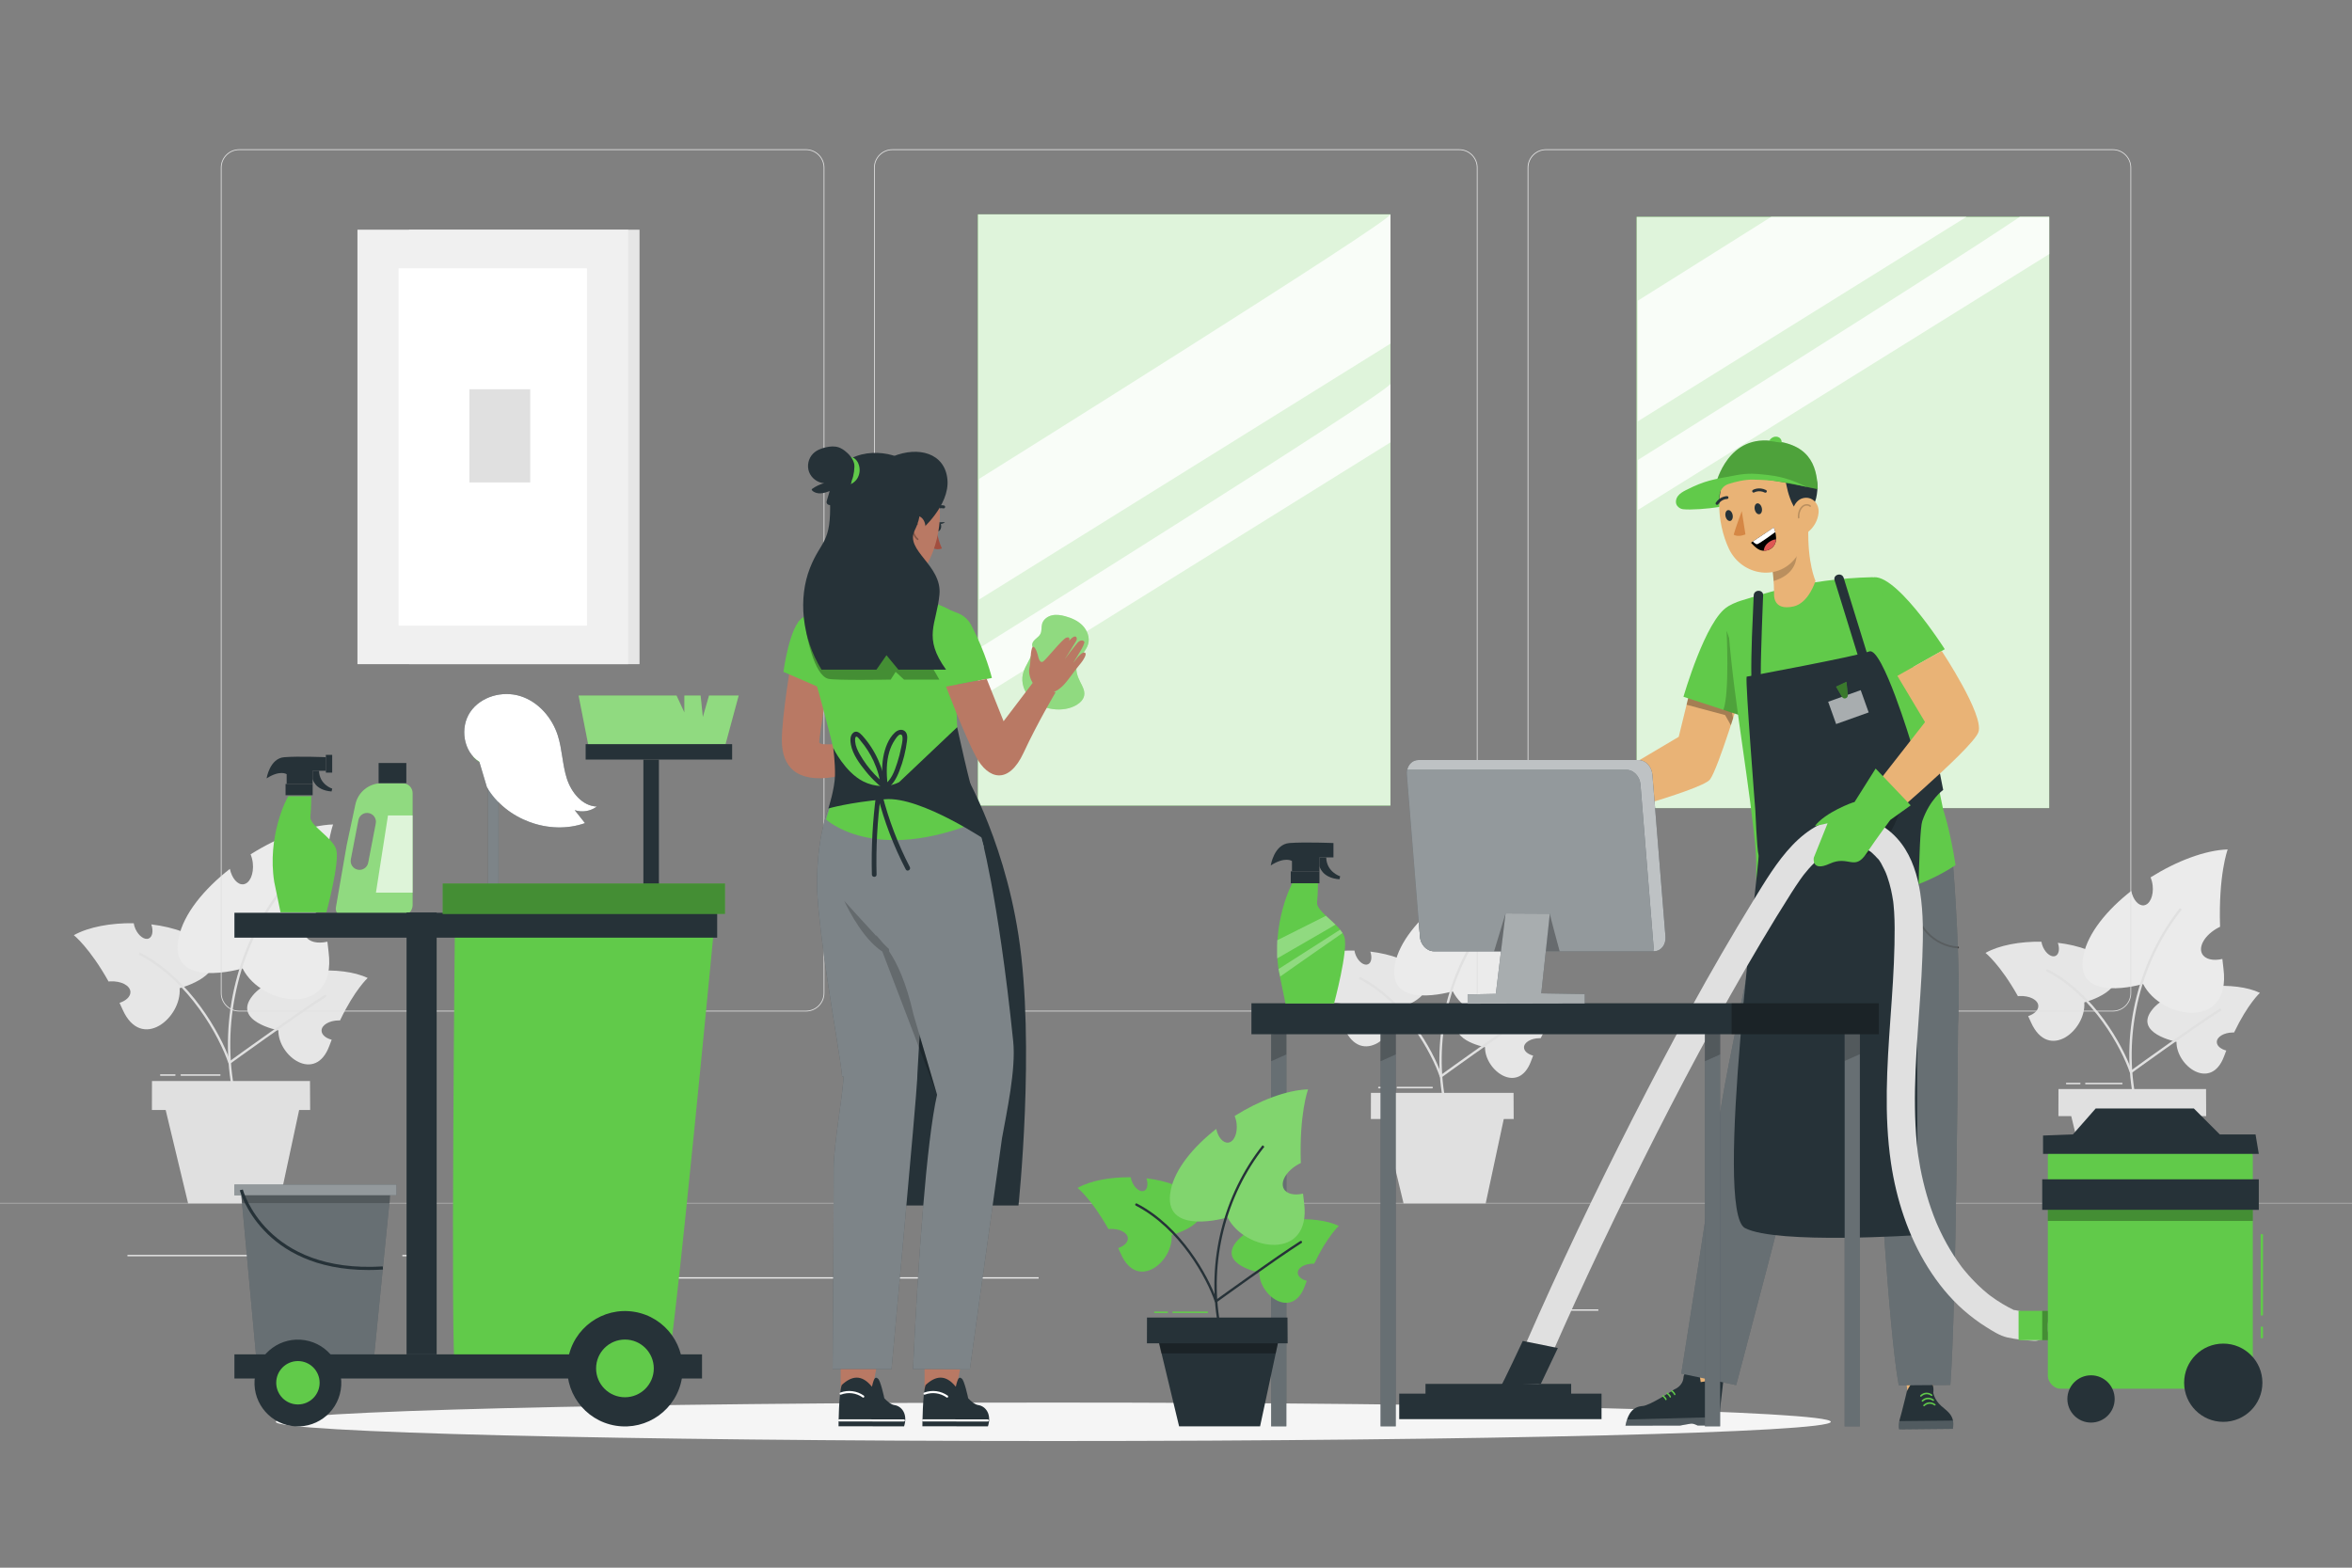 <svg xmlns="http://www.w3.org/2000/svg" viewBox="0 0 750 500"><rect x="0" y="0" width="750" height="500" fill="#808080" stroke="none"/><g id="freepik--background-complete--inject-104"><g><rect x="130.43" y="73.26" width="73.5" height="138.57" style="fill:#e6e6e6;"></rect><rect x="113.98" y="73.26" width="86.34" height="138.57" style="fill:#f0f0f0;"></rect><rect x="127.11" y="85.57" width="60.06" height="113.96" style="fill:#fff;"></rect><rect x="149.68" y="124.14" width="19.39" height="29.73" style="fill:#e0e0e0;"></rect></g><g><g><path d="M80.52,317.58c2.96-3.65,8.68-6.08,14.96-7.25-.49,1.8-.12,3.45,.94,3.86,1.18,.45,2.77-.82,3.55-2.84,.22-.57,.34-1.14,.39-1.67,6.33-.51,12.66,.21,16.89,2.24,0,0-4.14,3.73-8.82,13.53-.14,0-.29,0-.43,0-3.03,.03-5.48,1.5-5.46,3.27,.01,1.3,1.34,2.4,3.23,2.89-.25,.63-.49,1.27-.74,1.93-4.46,12.08-16.37,3.35-16.27-4.92,0,0-14.87-2.86-8.24-11.03Z" style="fill:#e6e6e6;"></path><g><path d="M65.85,301.98c-3.65-3.94-10.35-6.28-17.6-7.15,.7,2.01,.4,3.93-.78,4.47-1.32,.61-3.22-.73-4.26-2.97-.29-.63-.47-1.27-.57-1.88-7.26-.11-14.42,1.19-19.09,3.82,0,0,5,3.94,11.07,14.77,.16-.02,.33-.03,.5-.04,3.46-.19,6.36,1.29,6.47,3.32,.08,1.48-1.35,2.84-3.47,3.53,.33,.7,.66,1.41,.98,2.15,5.99,13.44,18.92,2.59,18.18-6.83,0,0,16.74-4.37,8.57-13.19Z" style="fill:#e6e6e6;"></path><path d="M56.99,299.03c1.55-7.56,8.04-15.44,16.31-21.91,.64,2.99,2.44,5.13,4.29,4.92,2.07-.24,3.42-3.29,3.02-6.83-.11-1-.37-1.91-.7-2.73,8.84-5.55,18.62-9.29,26.31-9.53,0,0-3.2,8.57-2.6,26.41-.21,.1-.43,.2-.64,.32-4.4,2.34-6.85,6.33-5.48,8.9,1,1.88,3.77,2.48,6.9,1.76,.12,1.1,.24,2.22,.39,3.37,2.65,20.99-21.33,17.29-27.44,5.16,0,0-23.84,7.11-20.37-9.83Z" style="fill:#ebebeb;"></path><path d="M73.9,346.99c-4.01-22.3,1.98-46.21,16.04-63.98l.59,.46c-13.92,17.6-19.86,41.3-15.89,63.38l-.74,.13Z" style="fill:#e0e0e0;"></path><path d="M73.18,339.34s-.08,0-.11-.02c-.11-.04-.2-.12-.24-.24-2.83-8.31-12.41-26.21-28.35-34.49-.18-.1-.26-.32-.16-.51,.1-.18,.32-.25,.51-.16,15.86,8.23,25.49,25.83,28.55,34.43,2.95-2.13,21.03-15.18,30.06-20.97,.17-.11,.41-.06,.52,.11,.11,.17,.06,.41-.11,.52-9.78,6.27-30.23,21.09-30.44,21.24-.06,.05-.14,.07-.22,.07Z" style="fill:#e0e0e0;"></path><g><polygon points="98.9 354.02 48.44 354.02 48.46 344.77 98.85 344.77 98.9 354.02" style="fill:#e0e0e0;"></polygon><polygon points="52.1 351 59.98 383.79 89.01 383.79 96.04 351 52.1 351" style="fill:#e0e0e0;"></polygon></g></g></g><path d="M55.75,343.13h-4.49c-.14,0-.25-.11-.25-.25s.11-.25,.25-.25h4.49c.14,0,.25,.11,.25,.25s-.11,.25-.25,.25Z" style="fill:#e0e0e0;"></path><path d="M70.09,343.13h-12.28c-.14,0-.25-.11-.25-.25s.11-.25,.25-.25h12.28c.14,0,.25,.11,.25,.25s-.11,.25-.25,.25Z" style="fill:#e0e0e0;"></path></g><g><g><path d="M466.1,324.02c2.67-3.29,7.84-5.49,13.5-6.55-.44,1.62-.11,3.12,.85,3.48,1.07,.41,2.5-.74,3.2-2.56,.2-.52,.31-1.03,.35-1.51,5.72-.46,11.43,.19,15.25,2.02,0,0-3.73,3.37-7.96,12.22-.13,0-.26,0-.39,0-2.74,.03-4.94,1.35-4.93,2.95,.01,1.17,1.21,2.17,2.92,2.61-.22,.57-.44,1.14-.67,1.74-4.03,10.91-14.78,3.02-14.68-4.44,0,0-13.42-2.58-7.44-9.96Z" style="fill:#e6e6e6;"></path><g><path d="M452.85,309.95c-3.29-3.55-9.34-5.67-15.89-6.45,.63,1.82,.36,3.55-.71,4.04-1.19,.55-2.91-.65-3.84-2.68-.26-.57-.43-1.15-.51-1.69-6.55-.1-13.02,1.08-17.23,3.45,0,0,4.51,3.56,9.99,13.33,.15-.02,.3-.03,.45-.04,3.12-.17,5.74,1.17,5.84,3,.07,1.34-1.22,2.56-3.13,3.19,.3,.63,.59,1.27,.89,1.94,5.41,12.13,17.08,2.34,16.41-6.16,0,0,15.11-3.94,7.73-11.91Z" style="fill:#e6e6e6;"></path><path d="M444.86,307.28c1.4-6.82,7.26-13.94,14.72-19.78,.58,2.7,2.2,4.63,3.88,4.44,1.87-.21,3.09-2.97,2.73-6.16-.1-.9-.33-1.73-.63-2.46,7.98-5.01,16.81-8.38,23.75-8.61,0,0-2.89,7.74-2.35,23.84-.19,.09-.39,.18-.58,.29-3.97,2.11-6.18,5.71-4.94,8.04,.9,1.7,3.4,2.24,6.23,1.59,.11,.99,.22,2,.35,3.04,2.39,18.95-19.25,15.61-24.77,4.65,0,0-21.52,6.42-18.38-8.88Z" style="fill:#ebebeb;"></path><path d="M460.08,350.58c-3.62-20.13,1.79-41.74,14.48-57.78l.59,.46c-12.56,15.88-17.92,37.26-14.33,57.18l-.74,.13Z" style="fill:#e0e0e0;"></path><path d="M459.47,343.7s-.08,0-.11-.02c-.11-.04-.2-.12-.24-.24-2.56-7.49-11.19-23.64-25.58-31.11-.18-.1-.26-.32-.16-.51,.1-.18,.32-.25,.51-.16,14.3,7.42,22.99,23.27,25.77,31.05,2.78-2.01,18.98-13.7,27.1-18.9,.17-.11,.41-.06,.52,.11,.11,.17,.06,.41-.11,.52-8.83,5.66-27.29,19.04-27.47,19.17-.07,.05-.14,.07-.22,.07Z" style="fill:#e0e0e0;"></path><g><polygon points="482.68 356.91 437.14 356.91 437.16 348.57 482.64 348.57 482.68 356.91" style="fill:#e0e0e0;"></polygon><polygon points="440.44 354.19 447.56 383.79 473.76 383.79 480.1 354.19 440.44 354.19" style="fill:#e0e0e0;"></polygon></g></g></g><path d="M443.73,347.11h-4.05c-.14,0-.25-.11-.25-.25s.11-.25,.25-.25h4.05c.14,0,.25,.11,.25,.25s-.11,.25-.25,.25Z" style="fill:#e0e0e0;"></path><path d="M456.68,347.11h-11.09c-.14,0-.25-.11-.25-.25s.11-.25,.25-.25h11.09c.14,0,.25,.11,.25,.25s-.11,.25-.25,.25Z" style="fill:#e0e0e0;"></path></g><g><g><path d="M686.34,321.95c2.76-3.41,8.11-5.68,13.97-6.78-.46,1.68-.12,3.23,.88,3.61,1.11,.42,2.59-.76,3.31-2.65,.2-.53,.32-1.06,.36-1.56,5.91-.48,11.83,.2,15.78,2.09,0,0-3.86,3.48-8.24,12.64-.13,0-.27,0-.41,0-2.83,.03-5.12,1.4-5.1,3.06,.01,1.21,1.25,2.24,3.02,2.7-.23,.59-.46,1.18-.69,1.8-4.17,11.28-15.29,3.13-15.19-4.6,0,0-13.89-2.67-7.69-10.3Z" style="fill:#e6e6e6;"></path><g><path d="M672.64,307.38c-3.41-3.68-9.67-5.87-16.44-6.68,.65,1.88,.37,3.67-.73,4.18-1.23,.57-3.01-.68-3.98-2.78-.27-.59-.44-1.19-.53-1.75-6.78-.11-13.47,1.11-17.83,3.57,0,0,4.67,3.68,10.34,13.8,.15-.02,.31-.03,.46-.04,3.23-.18,5.94,1.21,6.04,3.1,.08,1.38-1.26,2.65-3.24,3.3,.31,.65,.61,1.31,.92,2,5.6,12.55,17.67,2.42,16.98-6.38,0,0,15.64-4.08,8-12.32Z" style="fill:#e6e6e6;"></path><path d="M664.37,304.62c1.45-7.06,7.51-14.42,15.23-20.46,.6,2.79,2.28,4.79,4.01,4.59,1.93-.22,3.2-3.08,2.82-6.38-.11-.93-.34-1.79-.65-2.55,8.25-5.18,17.39-8.67,24.58-8.9,0,0-2.99,8-2.43,24.67-.2,.09-.4,.19-.6,.3-4.11,2.19-6.4,5.91-5.12,8.32,.94,1.76,3.52,2.32,6.45,1.64,.11,1.03,.23,2.07,.36,3.15,2.48,19.61-19.92,16.15-25.63,4.82,0,0-22.26,6.64-19.02-9.18Z" style="fill:#ebebeb;"></path><path d="M680.13,349.42c-3.75-20.83,1.85-43.18,14.99-59.78l.59,.46c-13,16.43-18.54,38.56-14.83,59.18l-.74,.13Z" style="fill:#e0e0e0;"></path><path d="M679.49,342.3s-.08,0-.11-.02c-.11-.04-.2-.12-.24-.24-2.65-7.76-11.58-24.47-26.47-32.2-.18-.1-.26-.32-.16-.51,.1-.18,.32-.25,.51-.16,14.8,7.68,23.79,24.1,26.67,32.14,2.83-2.05,19.64-14.18,28.05-19.57,.17-.11,.41-.06,.52,.11,.11,.17,.06,.41-.11,.52-9.14,5.86-28.23,19.7-28.42,19.84-.07,.05-.14,.07-.22,.07Z" style="fill:#e0e0e0;"></path><g><polygon points="703.5 355.98 656.38 355.98 656.4 347.35 703.46 347.35 703.5 355.98" style="fill:#e0e0e0;"></polygon><polygon points="659.8 353.17 667.16 383.79 694.27 383.79 700.84 353.17 659.8 353.17" style="fill:#e0e0e0;"></polygon></g></g></g><path d="M663.2,345.83h-4.19c-.14,0-.25-.11-.25-.25s.11-.25,.25-.25h4.19c.14,0,.25,.11,.25,.25s-.11,.25-.25,.25Z" style="fill:#e0e0e0;"></path><path d="M676.6,345.83h-11.47c-.14,0-.25-.11-.25-.25s.11-.25,.25-.25h11.47c.14,0,.25,.11,.25,.25s-.11,.25-.25,.25Z" style="fill:#e0e0e0;"></path></g><g><g><g><g><path d="M673.73,322.6h-180.75c-3.23,0-5.86-2.63-5.86-5.86V53.47c0-3.23,2.63-5.86,5.86-5.86h180.75c3.23,0,5.86,2.63,5.86,5.86V316.74c0,3.23-2.63,5.86-5.86,5.86ZM492.99,47.86c-3.09,0-5.61,2.52-5.61,5.61V316.74c0,3.09,2.52,5.61,5.61,5.61h180.75c3.09,0,5.61-2.52,5.61-5.61V53.47c0-3.09-2.52-5.61-5.61-5.61h-180.75Z" style="fill:#e0e0e0;"></path><path d="M465.31,322.6h-180.75c-3.23,0-5.86-2.63-5.86-5.86V53.47c0-3.23,2.63-5.86,5.86-5.86h180.75c3.23,0,5.86,2.63,5.86,5.86V316.74c0,3.23-2.63,5.86-5.86,5.86ZM284.56,47.86c-3.09,0-5.61,2.52-5.61,5.61V316.74c0,3.09,2.52,5.61,5.61,5.61h180.75c3.09,0,5.61-2.52,5.61-5.61V53.47c0-3.09-2.52-5.61-5.61-5.61h-180.75Z" style="fill:#e0e0e0;"></path></g><path d="M257.01,322.6H76.27c-3.23,0-5.86-2.63-5.86-5.86V53.47c0-3.23,2.63-5.86,5.86-5.86h180.75c3.23,0,5.86,2.63,5.86,5.86V316.74c0,3.23-2.63,5.86-5.86,5.86ZM76.27,47.86c-3.09,0-5.61,2.52-5.61,5.61V316.74c0,3.09,2.52,5.61,5.61,5.61h180.75c3.09,0,5.61-2.52,5.61-5.61V53.47c0-3.09-2.52-5.61-5.61-5.61H76.27Z" style="fill:#e0e0e0;"></path></g><rect y="383.67" width="750" height=".12" style="fill:#e0e0e0;"></rect></g><g><rect x="653.63" y="413.05" width="55.73" height=".42" style="fill:#ebebeb;"></rect><rect x="495.04" y="417.62" width="14.63" height=".42" style="fill:#ebebeb;"></rect><rect x="40.64" y="400.25" width="72.67" height=".42" style="fill:#ebebeb;"></rect><rect x="128.3" y="400.25" width="10.66" height=".42" style="fill:#ebebeb;"></rect><rect x="173.59" y="407.36" width="157.61" height=".42" style="fill:#ebebeb;"></rect></g></g></g><g id="freepik--Shadow--inject-104"><path d="M583.81,453.47c0,3.39-111.01,6.13-247.94,6.13s-247.94-2.75-247.94-6.13,111.01-6.13,247.94-6.13,247.94,2.75,247.94,6.13Z" style="fill:#f5f5f5;"></path></g><g id="freepik--Windows--inject-104"><g><rect x="521.89" y="69.16" width="131.55" height="188.57" style="fill:#61CA4A;"></rect><rect x="521.89" y="69.16" width="131.55" height="188.57" style="fill:#fff; opacity:.8;"></rect><path d="M564.8,69.16c-23.53,14.84-42.52,26.72-42.52,26.72v38.49l104.79-65.21h-62.27Z" style="fill:#fff; opacity:.8;"></path><path d="M653.44,69.16h-9.36c-30,20.13-121.79,77.53-121.79,77.53v15.96l131.16-81.61v-11.88Z" style="fill:#fff; opacity:.8;"></path></g><g><rect x="311.83" y="68.36" width="131.55" height="188.57" style="fill:#61CA4A;"></rect><rect x="311.83" y="68.36" width="131.55" height="188.57" style="fill:#fff; opacity:.8;"></rect><path d="M443.38,68.36c0,2.34-131.16,84.36-131.16,84.36v38.49l131.16-81.61v-41.23Z" style="fill:#fff; opacity:.8;"></path><path d="M443.38,122.39c0,2.34-131.16,84.36-131.16,84.36v15.96l131.16-81.61v-18.7Z" style="fill:#fff; opacity:.8;"></path></g></g><g id="freepik--Cleaning_Trolley--inject-104"><g><g><g><polygon points="187.64 237.84 184.5 221.83 215.73 221.83 218.23 227.23 218.23 221.83 223.41 221.83 224.12 228.7 226.09 221.83 235.55 221.83 231.36 237.34 187.64 237.84" style="fill:#61CA4A;"></polygon><polygon points="187.64 237.84 184.5 221.83 215.73 221.83 218.23 227.23 218.23 221.83 223.41 221.83 224.12 228.7 226.09 221.83 235.55 221.83 231.36 237.34 187.64 237.84" style="fill:#fff; opacity:.3;"></polygon><g><rect x="205.16" y="242.27" width="4.95" height="63.7" style="fill:#263238;"></rect><rect x="186.75" y="237.34" width="46.71" height="4.92" style="fill:#263238;"></rect></g></g><g><path d="M190.33,257.24c-4.67-.15-8.17-4.52-9.59-8.97-1.42-4.45-1.45-9.25-2.87-13.7-1.83-5.71-6.21-10.75-11.93-12.55-5.72-1.8-12.64,.11-16,5.08-3.36,4.97-2.19,12.68,2.9,15.85l2.41,8.07c6.05,10.42,19.93,15.53,31.29,11.51-1.09-1.38-2.19-2.76-3.28-4.14,2.35,.8,5.08,.35,7.06-1.15Z" style="fill:#263238;"></path><rect x="155.64" y="243.42" width="3.31" height="98.8" style="fill:#263238;"></rect><rect x="155.64" y="243.42" width="3.31" height="98.8" style="fill:#fff; opacity:.4;"></rect><path d="M153.63,243.42s-1.8-.73-2.92-2.31c0,0,13.35,.17,13.18,0s-1.17,1.86-3.64,2.31h-6.63Z" style="fill:#61CA4A;"></path><path d="M190.33,257.24c-4.67-.15-8.17-4.52-9.59-8.97-1.42-4.45-1.45-9.25-2.87-13.7-1.83-5.71-6.21-10.75-11.93-12.55-5.72-1.8-12.64,.11-16,5.08-3.36,4.97-2.19,12.68,2.9,15.85l2.41,8.07c6.05,10.42,19.93,15.53,31.29,11.51-1.09-1.38-2.19-2.76-3.28-4.14,2.35,.8,5.08,.35,7.06-1.15Z" style="fill:#fff;"></path></g></g><g><path d="M128.47,249.82c-1.89-.03-4.42-.04-6.92,0-3.98,.05-7.39,2.85-8.22,6.74l-2.78,13.03-3.45,19.9c-.23,1.34,.8,2.56,2.15,2.56h18.92c1.88,0,3.4-1.52,3.4-3.4v-35.68c0-1.72-1.38-3.12-3.1-3.15Zm-8.64,12.81l-2.41,12.52c-.3,1.53-1.78,2.54-3.31,2.24-1.53-.3-2.54-1.78-2.24-3.31l2.41-12.52c.3-1.53,1.78-2.54,3.31-2.24,1.53,.3,2.54,1.78,2.24,3.31Z" style="fill:#61CA4A;"></path><path d="M128.47,249.82c-1.89-.03-4.42-.04-6.92,0-3.98,.05-7.39,2.85-8.22,6.74l-2.78,13.03-3.45,19.9c-.23,1.34,.8,2.56,2.15,2.56h18.92c1.88,0,3.4-1.52,3.4-3.4v-35.68c0-1.72-1.38-3.12-3.1-3.15Zm-8.64,12.81l-2.41,12.52c-.3,1.53-1.78,2.54-3.31,2.24-1.53-.3-2.54-1.78-2.24-3.31l2.41-12.52c.3-1.53,1.78-2.54,3.31-2.24,1.53,.3,2.54,1.78,2.24,3.31Z" style="fill:#fff; opacity:.3;"></path><rect x="120.73" y="243.35" width="8.84" height="6.44" style="fill:#263238;"></rect></g><path d="M145.15,435.81c-1.6,.79,0-150.34,0-150.34h83.55s-14.37,151.68-15.96,150.34c-1.6-1.34-67.58,0-67.58,0Z" style="fill:#61CA4A;"></path><g><polygon points="81.66 432.48 76.68 378.29 124.7 378.29 119.32 432.27 81.66 432.48" style="fill:#263238;"></polygon><polygon points="81.66 432.48 76.68 378.29 124.7 378.29 119.32 432.27 81.66 432.48" style="fill:#fff; opacity:.3;"></polygon><rect x="74.75" y="377.81" width="51.69" height="3.41" style="fill:#263238;"></rect></g><rect x="74.75" y="431.96" width="149.11" height="7.7" style="fill:#263238;"></rect><rect x="129.64" y="291.04" width="9.6" height="140.93" style="fill:#263238;"></rect><rect x="74.75" y="291.12" width="153.94" height="7.94" style="fill:#263238;"></rect><circle cx="95" cy="441.08" r="13.84" transform="translate(-355.61 464.2) rotate(-80.78)" style="fill:#263238;"></circle><circle cx="95" cy="441.02" r="6.92" style="fill:#61CA4A;"></circle><circle cx="199.28" cy="436.53" r="18.4" transform="translate(-263.53 563.31) rotate(-80.78)" style="fill:#263238;"></circle><circle cx="199.28" cy="436.44" r="9.2" style="fill:#61CA4A;"></circle><g><rect x="103.91" y="240.76" width="2.02" height="5.66" style="fill:#263238;"></rect><g><path d="M107.21,270.91c-1.24-3.89-8.55-7.62-8.24-10.42,.31-2.8,.27-6.53,.27-6.53h-7.27c-.62,.62-6.84,12.91-4.51,27.37l1.99,9.64h14.64s4.35-16.17,3.11-20.06Z" style="fill:#61CA4A;"></path><rect x="91.06" y="250.04" width="8.64" height="3.59" style="fill:#263238;"></rect><path d="M85.01,248.27s.98-6.4,5.63-6.77c4.65-.36,13.27,0,13.27,0v4.34h-4.22v4.2h-8.28v-3.12s-2.07-1.45-6.4,1.34Z" style="fill:#263238;"></path><path d="M99.69,248.43s.66,3.61,6.04,4l.21-.9s-4.1-1.27-4.21-5.69h-2.04v2.59Z" style="fill:#263238;"></path></g></g><g><rect x="141.17" y="281.78" width="90.02" height="9.71" style="fill:#61CA4A;"></rect><rect x="141.17" y="281.78" width="90.02" height="9.71" style="opacity:.3;"></rect></g><polygon points="77.18 383.72 76.95 381.22 124.29 381.22 124.29 383.72 77.18 383.72" style="isolation:isolate; opacity:.2;"></polygon><polygon points="131.57 260.09 123.72 260.09 119.88 284.7 131.57 284.7 131.57 260.09" style="fill:#fff; isolation:isolate; opacity:.7;"></polygon><g style="opacity:.5;"><rect x="74.75" y="377.81" width="51.69" height="3.41" style="fill:#fff;"></rect></g><path d="M117.53,405.06c-34.16,0-41-25.16-41.07-25.43l.97-.25c.07,.27,7.35,26.86,44.64,24.53l.06,1c-1.58,.1-3.12,.15-4.6,.15Z" style="fill:#263238;"></path></g></g><g id="freepik--Character_2--inject-104"><g><g><g><path d="M539.5,217.88l-4.19,17.12-35.18,20.85,2.56,6.84s39.94-10.47,42.6-14.1c2.66-3.63,9.89-27.61,9.89-27.61l-15.68-3.11Z" style="fill:#e9b376;"></path><polygon points="538.47 222.08 537.81 224.77 550.1 228.07 551.93 231.31 552.65 229.06 551.53 223.52 538.47 222.08" style="opacity:.3;"></polygon><g><path d="M508.31,253.06s-1.79-2.89-4.53-3.5c-2.74-.61-4.77-1.83-6.84-2.15-2.07-.31-.23,1.83,.98,2.78,1.21,.94,2.57,2.03,1.71,2.82-.86,.79-10.64,3.05-11.7,4.28-1.06,1.23,.63,1.36,.63,1.36,0,0-2.36,.61-2.37,1.61,0,.26,.41,.87,1.53,.76,2.52-.25,7.78-1.04,7.78-1.04-.3,.04-6.72,1.48-7.66,1.82-1.22,.45-1.57,1.28-1.29,1.98,.4,.99,8.42-.52,8.81-.35,0,0-4.65,.72-5.12,2.02-.47,1.3,2.48,1.01,5.03,.26,2.34-.69,7.11-1.43,9.42-2.36,2.85-1.15,4.5-2.56,4.63-5.43,.12-2.88-1.01-4.87-1.01-4.87Z" style="fill:#61CA4A;"></path><path d="M488.86,258.64c-.06,0-.11-.04-.12-.1-.02-.07,.03-.13,.09-.15,1.9-.44,3.85-.8,5.78-1.07,.05-.01,.13,.04,.14,.11,0,.07-.04,.13-.11,.14-1.92,.26-3.86,.62-5.75,1.06,0,0-.02,0-.03,0Z" style="opacity:.3;"></path><path d="M497.17,263.35s-.09-.02-.11-.07c-1.2-2.24-1.74-4.86-1.5-7.39,0-.07,.07-.13,.14-.11,.07,0,.12,.07,.11,.14-.23,2.48,.29,5.05,1.47,7.25,.03,.06,0,.14-.05,.17-.02,0-.04,.01-.06,.01Z" style="opacity:.3;"></path></g></g><polyline points="505.57 251.91 513.98 246.91 517.93 259.57 505.57 262.25 507.2 256.65 505.29 251.98" style="fill:#61CA4A;"></polyline></g><g><polygon points="554.83 423.92 547.05 445.57 539.78 443.3 542.05 420.51 554.83 423.92" style="fill:#e9b376;"></polygon><g><path d="M548.2,451.96h0c-.17,1.59-.28,2.68-.28,2.68l-6.57,.02s-1.33-.7-2.11-.61c-.78,.1-3.48,.62-3.48,.62l-17.44,.04c.14-.73,.31-1.38,.5-1.96,.24-.7,.51-1.3,.82-1.81,1.08-1.77,2.55-2.4,4.15-2.5,2.44-.16,10.12-5.31,10.12-5.31,0,0,2.79-.98,2.93-3.95,.05-1.11,1.69-2.47,2.48-2.59,1.59-.23,2.48,.77,2.72,2.37l.27,1.85,3.68-.58s3.74-1.89,3.57-.06" style="fill:#263238;"></path><g style="opacity:.2;"><path d="M518.32,454.7l17.44-.04s2.7-.52,3.48-.62c.78-.1,2.11,.61,2.11,.61l6.57-.02s.12-1.09,.28-2.68l-29.38,.78c-.19,.58-.37,1.23-.5,1.96Z" style="fill:#fff;"></path></g><path d="M530.09,445.04c.08-.08,.21-.09,.3-.03,.43,.29,.8,.69,1.05,1.2,.13,.27-.26,.53-.39,.26-.22-.45-.54-.81-.92-1.06-.13-.08-.15-.26-.04-.37h0Z" style="fill:#61CA4A;"></path><path d="M531.47,444.22c.08-.08,.21-.09,.3-.03,.43,.29,.8,.69,1.05,1.2,.13,.27-.26,.53-.39,.26-.22-.45-.54-.81-.92-1.06-.13-.08-.15-.26-.04-.37h0Z" style="fill:#61CA4A;"></path><path d="M532.9,443.45c.08-.08,.21-.09,.3-.03,.43,.29,.8,.69,1.05,1.2,.13,.27-.26,.53-.39,.26-.22-.45-.54-.81-.92-1.06-.13-.08-.15-.26-.04-.37h0Z" style="fill:#61CA4A;"></path></g></g><g><polygon points="605.02 421.52 608.45 444.96 616.1 445.27 618.36 422.62 605.02 421.52" style="fill:#e9b376;"></polygon><path d="M622.72,455.72l-17.11,.17s-.38-.72,.03-2.63c.06-.3,.14-.63,.25-.99,0-.02,0-.04,.02-.05,.15-.53,.33-1.18,.52-1.89,.76-2.87,1.64-6.62,1.64-6.62,0,0,2.79-6.12,6.13-4.63,2.94,1.31,2.28,5.13,2.28,5.13,0,0,.31,2.24,2.54,4.2,1.38,1.21,2.75,2.14,3.42,3.65,.13,.28,.22,.58,.3,.91,0,.04,.02,.08,.02,.12,.14,.73,.14,1.59-.04,2.63Z" style="fill:#263238;"></path><g style="opacity:.2;"><path d="M605.63,453.25c-.41,1.92-.03,2.63-.03,2.63l17.11-.17c.19-1.04,.19-1.9,.04-2.63l-17.13,.17Z" style="fill:#fff;"></path></g><path d="M615.79,445.17c-.97-.74-2.23-.63-3.09,.22-.23,.23-.59-.12-.36-.35,1.07-1.06,2.61-1.14,3.8-.23,.26,.2-.1,.56-.35,.36h0Z" style="fill:#61CA4A;"></path><path d="M616.29,446.76c-.97-.74-2.23-.63-3.09,.22-.23,.23-.59-.12-.36-.35,1.07-1.06,2.61-1.14,3.8-.23,.26,.2-.1,.56-.35,.36h0Z" style="fill:#61CA4A;"></path><path d="M616.79,448.23c-.97-.74-2.23-.63-3.09,.22-.23,.23-.59-.12-.36-.35,1.07-1.06,2.61-1.14,3.8-.23,.26,.2-.1,.56-.35,.36h0Z" style="fill:#61CA4A;"></path></g><g><path d="M622.82,276.42l-35.82,.66-22.49-.46s-15.12,68.22-16.34,81.05c-1.21,12.83-12.06,80.44-12.06,80.44l17.52,3.67s19.17-72.36,20.53-79.31c1.19-6.06,14.62-44.94,18.05-54.83,.37,2.01,.76,4.04,1.15,6.04,.98,9.08,4.13,38.01,5.48,48.78,0,0,3.31,61.54,6.63,79.39l16.45-.13c1.92-25.4,2.44-114.58,2.44-114.58h0c1.03-19.38-1.54-50.72-1.54-50.72Z" style="fill:#263238;"></path><g style="opacity:.5;"><path d="M573.83,286.7c-2.02,6.89-7.55,12.46-14.42,14.53-.37,.11-.21,.69,.17,.58,7.07-2.13,12.76-7.87,14.84-14.96,.11-.37-.47-.53-.58-.15h0Z"></path><path d="M592.59,286.51c-.35,6.01-.69,12.03-1.03,18.04-.02,.39-.62,.39-.6,0,.18-3.08,.36-6.18,.53-9.27-1.47,1.16-3.22-.21-3.72-1.74-.82-2.47-.55-5.42,.05-7.91,.09-.38,.68-.22,.58,.15-.42,1.75-.59,3.53-.44,5.32,.07,.91,.16,1.96,.6,2.78,.48,.93,1.69,1.7,2.64,.85,.11-.09,.22-.1,.32-.05,.16-2.72,.31-5.46,.47-8.18,.02-.39,.62-.39,.6,0Z"></path><path d="M610.27,287.36c0,7.96,6.19,14.57,14.12,15.12,.38,.03,.37-.57,0-.59-7.61-.53-13.53-6.91-13.52-14.53,0-.38-.59-.38-.59,0h0Z"></path></g><g style="opacity:.3;"><path d="M622.82,276.42l-35.82,.66-22.49-.46s-15.12,68.22-16.34,81.05c-1.21,12.83-12.06,80.44-12.06,80.44l17.52,3.67s19.17-72.36,20.53-79.31c1.19-6.06,14.62-44.94,18.05-54.83,.37,2.01,.76,4.04,1.15,6.04,.98,9.08,4.13,38.01,5.48,48.78,0,0,3.31,61.54,6.63,79.39l16.45-.13c1.92-25.4,2.44-114.58,2.44-114.58h0c1.03-19.38-1.54-50.72-1.54-50.72Z" style="fill:#fff;"></path></g></g><path d="M550.96,193.46c-7.09,4.16-14.14,28.77-14.14,28.77l21.59,7.05,6.88-14.43-14.33-21.39Z" style="fill:#61CA4A;"></path><path d="M555.67,214.08l-1.13,14.03-4.98-1.72c2.01-5.38,1.01-25.22,1.01-25.22,0,0,3.27,9.35,5.09,12.91Z" style="isolation:isolate; opacity:.2;"></path><g id="freepik--freepik--group--inject-124--inject-104"><path d="M596.22,184.49c-4.05,3.02-8.6,9.92-4.98,17.44,2.57,5.34,10.08,15.73,10.08,15.73l18.83-10.6s-16.85-26.5-23.93-22.57Z" style="fill:#61CA4A;"></path></g><path d="M554.88,191.66c5.06-1.46,20.41-7.12,42.3-7.57l11.59,21.25,10.88,52.94s2.14,6.06,3.93,17.64c-20.03,13.33-47.46,13.04-63.35,7.44-.62-6.83,.45-5.5-1.04-18.66-2.62-23.18-7.64-49.77-8.42-70.97-.01-.52,3.6-1.93,4.11-2.07Z" style="fill:#61CA4A;"></path><g><path d="M556.96,215.84c-.43,1.93,2.78,42.67,2.78,42.67,0,0,.5,12.32,1.03,14.25,.53,1.93-14.54,113.68-4.31,118.94,10.23,5.26,55.09,2.22,55.09,2.22,0,0-.99-125.05,1.42-132.04,2.41-6.99,6.67-9.93,6.67-9.93l-2.94-14.91-7.14,.37s-9.37-31.21-13.49-29.64c-4.12,1.57-39.12,8.05-39.12,8.05Z" style="fill:#263238;"></path><path d="M558.87,217.28l2.66,.34v-.03l-.02-.07s.03,.4,.02,.13c-.01-.24-.03-.48-.04-.72-.03-.75-.03-1.49-.02-2.24,0-2.27,.06-4.53,.12-6.8,.13-4.9,.31-9.81,.5-14.71,.04-1.1,.09-2.2,.13-3.3,.08-1.93-2.92-1.93-3,0-.37,8.74-.88,17.54-.75,26.29,.01,.68-.02,1.43,.14,2.1,.34,1.39,2.05,1.73,2.86,.52,1.07-1.61-1.53-3.12-2.59-1.51h0Z" style="fill:#263238;"></path><path d="M596.89,213.33c-3-9.68-5.99-19.36-8.99-29.04-.57-1.84-3.47-1.05-2.89,.8,3,9.68,5.99,19.36,8.99,29.04,.57,1.84,3.47,1.05,2.89-.8h0Z" style="fill:#263238;"></path><g><polyline points="582.96 223.82 593.34 220.12 595.88 227.22 585.5 230.93" style="fill:#fff; isolation:isolate; opacity:.6;"></polyline><path d="M585.49,219.02l1.91,3.26c.24,.43,.77,.6,1.22,.4h0c.4-.16,.64-.57,.6-1l-.42-4.22-3.32,1.55Z" style="fill:#61CA4A;"></path><path d="M585.49,219.02l1.91,3.26c.24,.43,.77,.6,1.22,.4h0c.4-.16,.64-.57,.6-1l-.42-4.22-3.32,1.55Z" style="isolation:isolate; opacity:.4;"></path></g></g><g style="isolation:isolate; opacity:.2;"><path d="M593.84,273.03c4.56-1.03,8.33-5.85,10.29-10.09,2.03-4.37,4.29-11.77,4.29-11.77-2.68,3.46-5.36,6.92-8.04,10.38-1.65,2.13-3.32,4.28-5.46,5.92-2.97,2.27-6.63,3.39-10.26,4.29-4.68,1.15-9.44,1.99-14.24,2.5,0,0,10.89,1.61,23.41-1.22Z"></path></g><path d="M619.16,207.61s13.59,20.45,11.72,25.88c-1.87,5.43-34.51,32.73-34.51,32.73l-4.65-7.59,22.13-28.32-8.82-14.75,14.13-7.95Z" style="fill:#e9b376;"></path><g><g><g><path d="M578.93,185.29s-2.64-5.71-2.28-17.1c0-.01-.62-.12-.63-.13,.04-1.59,.14-3.08,.26-4.37,0-.04,0-.05,0-.05l-12.21,12.68c1.21,3.3,1.67,10.17,1.65,13.12,0,0-.55,5.48,6.17,3.99,4.91-1.09,7.02-8.14,7.02-8.14Z" style="fill:#e9b376;"></path><path d="M565.05,181.15l7.86-4.02c-.09,2.79-1.6,6.45-7.35,8.19,0,0-.16-3.05-.52-4.17Z" style="opacity:.2;"></path></g><g><path d="M547.64,153.83c-.85,3.79,.44,11.32,5.39,8.42,4.95-2.91-3.93-14.94-5.39-8.42Z" style="fill:#263238;"></path><path d="M574.59,156.57c1.38,9.44,2.34,14.74-1.38,20.47-5.61,8.62-17.74,6.81-21.92-2.06-3.76-7.98-5.38-22.09,3.01-27.62,8.26-5.45,18.92-.23,20.3,9.21Z" style="fill:#e9b376;"></path><path d="M573.81,145.28c-2.35-4.87-15.63-2.4-18.67,.98-.46,.5,7.97,2.74,7.48,2.67l3.85,.49c.53-.24,1.75,.18,2.67,1.78,0,0,.69,10.16,5.61,13.45,3.66-2.72,4.42-4.6,4.75-8.19,.48-5.35-2.98-8.78-5.68-11.18Z" style="fill:#263238;"></path><path d="M579.9,163.57c-.24,2.56-1.65,4.75-3.31,6.06-2.49,1.96-4.99,.02-5.34-2.97-.32-2.69,.6-6.96,3.61-7.76,2.96-.78,5.32,1.74,5.04,4.67Z" style="fill:#e9b376;"></path><path d="M561.81,162.05c.2,.95-.15,1.83-.77,1.95-.63,.12-1.29-.55-1.49-1.5-.2-.95,.15-1.83,.77-1.95,.63-.12,1.29,.55,1.49,1.5Z" style="fill:#263238;"></path><path d="M552.49,164.2c.2,.95-.15,1.83-.77,1.95-.63,.12-1.29-.55-1.49-1.5-.2-.95,.15-1.83,.77-1.95,.63-.12,1.3,.55,1.49,1.5Z" style="fill:#263238;"></path><path d="M555.42,163.03s-2.03,5.37-2.59,7.51c1.58,.92,3.75-.11,3.75-.11l-1.16-7.4Z" style="fill:#d58745;"></path><path d="M563.2,157.07c-.13,.09-.31,.11-.46,.03-1.83-.9-3.29-.07-3.31-.06-.22,.13-.5,.06-.63-.16-.13-.22-.06-.49,.16-.62,.08-.05,1.91-1.09,4.18,.03,.23,.11,.32,.38,.21,.61-.04,.07-.09,.13-.15,.17Z" style="fill:#263238;"></path></g><path d="M573.56,165.37c-.13,0-.24-.1-.25-.23-.08-.87,.07-1.74,.43-2.54,.25-.54,.7-1.25,1.47-1.62,.76-.36,1.66-.25,2.2,.27,.1,.1,.1,.25,0,.35-.1,.1-.25,.1-.35,0-.38-.37-1.07-.45-1.64-.18-.63,.3-1.02,.92-1.23,1.38-.33,.71-.46,1.5-.39,2.28,.01,.14-.09,.26-.23,.27h-.02Z" style="opacity:.2;"></path></g><g><path d="M565.63,168.24l-7.28,4.86c.71,.75,1.42,1.51,2.3,2.05,.88,.54,1.82,.61,2.83,.38,1.43-.34,2.55-1.51,2.8-2.96,.24-1.45-.13-2.94-.65-4.32Z"></path><path d="M558.93,172.71s.81,.86,1.35,.87,5.82-3.88,5.82-3.88l-.48-1.46-6.69,4.47Z" style="fill:#fff;"></path><path d="M562.42,175.65s.02-1.52,1.5-2.62c1.47-1.1,2.42-.99,2.42-.99,0,0-.04,1.8-1.44,2.8-1.4,1-2.47,.81-2.47,.81Z" style="fill:#de5753;"></path></g><g><path d="M546.9,155.28s3.01-15.25,16.44-14.8c13.43,.45,16.08,7.7,16.29,15.55,0,0-13.12-2.84-18.74-3.35-5.61-.51-13.99,2.6-13.99,2.6Z" style="fill:#61CA4A;"></path><path d="M546.9,155.28s3.01-15.25,16.44-14.8c13.43,.45,16.08,7.7,16.29,15.55,0,0-13.12-2.84-18.74-3.35-5.61-.51-13.99,2.6-13.99,2.6Z" style="isolation:isolate; opacity:.2;"></path></g><path d="M553.46,151.59c-7.13,1.31-9.75,1.63-15.85,4.73-.98,.5-1.97,1.06-2.61,1.95-.64,.89-.83,2.19-.17,3.06,.44,.58,1.12,1,1.84,1.08,2.52,.28,8.12-.14,11.56-.72l.07-3.45c.04-1.76,1.16-3.32,2.83-3.86,2.26-.74,5.21-1.45,7.8-1.41,6.06,.1,11.23,.81,17.21,2.33-5.14-2.47-8.46-3.48-14.36-4.01-1.6-.14-4.06-.5-8.33,.29Z" style="fill:#61CA4A;"></path><path d="M567.37,139.57c-.53-.35-1.23-.39-1.82-.18-.59,.21-1.09,.67-1.41,1.21l3.98,.59c.1-.62-.23-1.28-.75-1.63Z" style="fill:#61CA4A;"></path><path d="M547.52,161.03c-.09,0-.17-.03-.25-.08-.21-.14-.27-.43-.13-.63,1.39-2.1,3.49-2.07,3.58-2.08,.25,0,.45,.21,.45,.46,0,.25-.21,.45-.46,.45-.09,0-1.7,0-2.82,1.68-.09,.13-.23,.2-.38,.2Z" style="fill:#263238;"></path></g><path d="M490.86,441.11c10.19-23.81,21.21-47.27,32.79-70.44,11.94-23.89,24.47-47.52,38.12-70.48,3.08-5.18,6.21-10.32,9.45-15.4,.92-1.44,1.86-2.88,2.84-4.27,.25-.35,.5-.7,.75-1.04,.03-.04,.88-1.16,.33-.45,.52-.67,1.07-1.32,1.63-1.96,1.13-1.28,2.36-2.43,3.63-3.56,1.01-.91-.69,.45,.39-.31,.34-.24,.67-.47,1.01-.7,.69-.45,1.4-.87,2.13-1.24,.37-.19,.74-.37,1.11-.53-.88,.4,.35-.12,.44-.16,.77-.27,1.55-.5,2.34-.68,.39-.09,.79-.16,1.19-.23-1.05,.16,.26,0,.4-.01,.4-.02,.8-.03,1.2-.03,.14,0,1.54,.09,1,.04-.68-.06,.6,.11,.59,.11,.37,.08,.73,.17,1.1,.28,.3,.09,.6,.2,.9,.3,1.02,.31-.87-.45,.07,.02,.54,.27,1.08,.54,1.6,.86,.25,.16,.5,.33,.75,.5,.39,.29,.32,.23-.2-.16,.16,.12,.31,.25,.46,.38,.38,.33,.74,.67,1.08,1.03,.21,.22,.41,.44,.61,.67s.91,.81,.06,.03c.91,.84,1.57,2.34,2.12,3.43,.14,.28,.28,.57,.42,.86,.03,.06,.45,1.03,.16,.35s.12,.3,.14,.36c.12,.31,.23,.61,.34,.92,.48,1.36,.87,2.75,1.19,4.15,.28,1.21,.48,2.42,.68,3.64,.19,1.15-.11-1.01,.02,.14,.04,.33,.08,.67,.11,1,.08,.77,.14,1.55,.19,2.32,.22,3.47,.18,6.97,.11,10.45-.16,7.86-.73,15.69-1.29,23.53-1.09,15.34-2.08,30.79,.17,46.08,1.72,11.68,5.52,23.33,11.81,33.37,3.11,4.97,6.87,9.64,11.28,13.52,2.3,2.02,4.76,3.89,7.36,5.5,1.97,1.22,4.28,2.74,6.57,3.25,2.85,.63,5.79,.94,8.7,1.1,2.35,.13,4.6-2.16,4.5-4.5-.11-2.55-1.98-4.36-4.5-4.5-.9-.05-1.8-.11-2.7-.2-.39-.04-.78-.09-1.17-.13,1.15,.13,.05,0-.16-.03-.84-.13-1.75-.45-2.6-.49-.02,0-.13-.05-.15-.04l.74,.3c-.22-.1-.43-.2-.64-.31-.53-.26-1.06-.53-1.58-.81-1.35-.72-2.65-1.51-3.92-2.36-.58-.39-1.15-.79-1.72-1.21-.15-.11-1.08-.84-.2-.14-.27-.22-.55-.43-.82-.65-1.08-.88-2.12-1.81-3.13-2.79s-1.97-1.99-2.9-3.03c-.46-.53-.92-1.06-1.36-1.6-.22-.27-.44-.55-.66-.82-.31-.39-.29-.37,.06,.08-.14-.19-.28-.38-.42-.56-1.69-2.28-3.23-4.69-4.61-7.17-.7-1.26-1.36-2.54-1.98-3.83-.26-.54-.51-1.09-.76-1.64-.15-.33-.29-.66-.44-.99-.2-.47-.19-.44,.03,.07-.09-.22-.19-.45-.28-.67-2.25-5.52-3.89-11.28-5-17.14-.25-1.31-.47-2.63-.66-3.94-.03-.19-.19-1.41-.04-.24-.05-.36-.09-.72-.14-1.08-.1-.83-.19-1.67-.27-2.51-.36-3.81-.54-7.64-.59-11.47-.11-8,.34-16,.88-23.99s1.19-16,1.48-24.02c.25-6.87,.36-13.75-.7-20.56-.84-5.44-2.58-11.08-5.91-15.54-3.87-5.18-9.59-8.57-16.19-8.51-15.47,.13-23.93,14.93-31.04,26.49-13.86,22.55-26.46,45.89-38.47,69.47-12.04,23.65-23.48,47.62-34.12,71.93-1.17,2.68-2.34,5.37-3.49,8.07-.92,2.16-.72,4.93,1.61,6.16,1.93,1.02,5.17,.7,6.16-1.61h0Z" style="fill:#e0e0e0;"></path><g><rect x="653.01" y="364.8" width="65.36" height="78.12" rx="4.06" ry="4.06" style="fill:#61CA4A;"></rect><rect x="651.22" y="376.13" width="69.06" height="9.75" style="fill:#263238;"></rect><path d="M651.48,368.02h68.8l-1.04-6.21h-11.4l-8.28-8.28h-31.28l-7.28,8.28-9.52,.36v5.84Z" style="fill:#263238;"></path><circle cx="708.95" cy="441.01" r="12.48" style="fill:#263238;"></circle><circle cx="666.78" cy="446.18" r="7.54" style="fill:#263238;"></circle><rect x="643.68" y="418.09" width="9.34" height="9.34" style="fill:#61CA4A;"></rect><rect x="653.01" y="385.88" width="65.36" height="3.53" style="opacity:.3;"></rect></g><g><rect x="446.18" y="444.49" width="64.51" height="8.13" style="fill:#263238;"></rect><rect x="454.56" y="441.38" width="46.45" height="4.74" style="fill:#263238;"></rect><path d="M478.71,441.84c.24,0,6.87-14.16,6.87-14.16l11.19,2.26-5.44,11.44-12.62,.47Z" style="fill:#263238;"></path></g><path d="M591.37,255.8c-.59,.05-9.42,3.34-12.65,7.67l4.06-.89-4.4,10.96s-.89,4.66,5.08,1.92c5.97-2.75,7.86,2.39,11.57-3.08,3.71-5.47,7.74-10.87,7.74-10.87l6.51-4.65-11.18-11.74-6.73,10.68Z" style="fill:#61CA4A;"></path><rect x="651.22" y="418.09" width="1.79" height="9.34" style="opacity:.3;"></rect><path d="M720.88,393.93v25.33c0,.48,.75,.48,.75,0v-25.33c0-.48-.75-.48-.75,0h0Z" style="fill:#61CA4A;"></path><path d="M720.88,423.43v3.09c0,.48,.75,.48,.75,0v-3.09c0-.48-.75-.48-.75,0h0Z" style="fill:#61CA4A;"></path></g></g><g id="freepik--Desk--inject-104"><g><g><g><path d="M531.08,298.74c.2,2.56-1.42,4.64-3.64,4.64h-70.24c-2.23,0-4.2-2.08-4.4-4.64l-4.17-51.69c-.05-.53-.01-1.04,.09-1.51,.4-1.82,1.79-3.13,3.55-3.13h70.24c2.23,0,4.19,2.08,4.4,4.64l4.17,51.69Z" style="fill:#263238; isolation:isolate;"></path><path d="M531.08,298.74c.2,2.56-1.42,4.64-3.64,4.64h-70.24c-2.23,0-4.2-2.08-4.4-4.64l-4.17-51.69c-.05-.53-.01-1.04,.09-1.51,.4-1.82,1.79-3.13,3.55-3.13h70.24c2.23,0,4.19,2.08,4.4,4.64l4.17,51.69Z" style="fill:#fff; opacity:.7;"></path><path d="M527.19,303.38h-69.99c-2.23,0-4.2-2.08-4.4-4.64l-4.17-51.69c-.05-.53-.01-1.04,.09-1.51h69.99c2.22,0,4.18,2.08,4.4,4.64l4.17,51.69c.05,.53,.01,1.04-.09,1.51Z" style="fill:#263238; isolation:isolate;"></path><path d="M527.19,303.38h-69.99c-2.23,0-4.2-2.08-4.4-4.64l-4.17-51.69c-.05-.53-.01-1.04,.09-1.51h69.99c2.22,0,4.18,2.08,4.4,4.64l4.17,51.69c.05,.53,.01,1.04-.09,1.51Z" style="fill:#fff; isolation:isolate; opacity:.5;"></path><polygon points="480.09 291.32 494.21 291.39 491.48 316.82 505.35 317.04 505.35 320.03 467.99 320.12 467.99 317.17 476.99 316.99 480.09 291.32" style="fill:#263238; isolation:isolate;"></polygon></g><path d="M494.21,291.39c-.04,.38,3.13,11.99,3.13,11.99h-4.42l1.29-11.99Z" style="opacity:.3;"></path><polygon points="478.64 303.38 480.09 291.32 476.44 303.38 478.64 303.38" style="opacity:.3;"></polygon></g><g><g><rect x="440.23" y="321.41" width="4.85" height="133.51" style="fill:#263238; isolation:isolate;"></rect><rect x="440.23" y="321.41" width="4.85" height="133.51" style="fill:#fff; isolation:isolate; opacity:.3;"></rect></g><g><rect x="405.34" y="321.41" width="4.85" height="133.51" style="fill:#263238; isolation:isolate;"></rect><rect x="405.34" y="321.41" width="4.85" height="133.51" style="fill:#fff; isolation:isolate; opacity:.3;"></rect><polygon points="405.34 329.86 405.34 338.47 410.19 336.31 410.19 329.12 405.34 329.86" style="opacity:.2;"></polygon><polygon points="440.23 329.86 440.23 338.47 445.08 336.31 445.08 329.12 440.23 329.86" style="opacity:.2;"></polygon></g><g><rect x="543.66" y="321.41" width="4.85" height="133.51" style="fill:#263238; isolation:isolate;"></rect><rect x="543.66" y="321.41" width="4.85" height="133.51" style="fill:#fff; isolation:isolate; opacity:.3;"></rect><polygon points="543.66 329.86 543.66 338.47 548.51 336.31 548.51 329.12 543.66 329.86" style="opacity:.2;"></polygon></g><g><rect x="588.22" y="321.41" width="4.85" height="133.51" style="fill:#263238; isolation:isolate;"></rect><rect x="588.22" y="321.41" width="4.85" height="133.51" style="fill:#fff; isolation:isolate; opacity:.3;"></rect><polygon points="588.22 329.77 588.22 338.38 593.07 336.22 593.07 329.03 588.22 329.77" style="opacity:.2;"></polygon></g><g><rect x="399.05" y="319.98" width="200.07" height="9.88" style="fill:#263238; isolation:isolate;"></rect><rect x="552.18" y="319.98" width="46.93" height="9.88" style="isolation:isolate; opacity:.3;"></rect></g></g><polygon points="480.09 291.32 494.21 291.39 491.48 316.82 505.35 317.04 505.35 320.03 467.99 320.12 467.99 317.17 476.99 316.99 480.09 291.32" style="fill:#fff; isolation:isolate; opacity:.6;"></polygon></g><g><g><path d="M428.7,298.84c-1.32-4.11-9.05-8.06-8.72-11.02,.33-2.96,.28-6.91,.28-6.91h-7.69c-.66,.66-7.24,13.65-4.77,28.95l2.11,10.2h15.49s4.61-17.11,3.29-21.22Z" style="fill:#61CA4A;"></path><rect x="411.6" y="277.91" width="9.14" height="3.8" style="fill:#263238;"></rect><path d="M405.21,276.04s1.04-6.78,5.96-7.16,14.04,0,14.04,0v4.59h-4.47v4.44h-8.76v-3.3s-2.19-1.53-6.78,1.42Z" style="fill:#263238;"></path><path d="M420.74,276.21s.7,3.82,6.39,4.23l.22-.95s-4.33-1.34-4.45-6.01h-2.16v2.74Z" style="fill:#263238;"></path></g><path d="M422.83,292.08l-15.58,7.82s-.08,5.86,0,5.78c.08-.08,18.67-10.73,18.6-10.79-.06-.06-3.03-2.81-3.03-2.81Z" style="fill:#fff; opacity:.3;"></path><path d="M407.69,309.07l19.65-12.56s.79,1.12,.76,1.07c-.03-.05-19.88,13.88-19.88,13.88l-.53-2.39Z" style="fill:#fff; opacity:.3;"></path></g></g><g id="freepik--Plant--inject-104"><g><g><path d="M394.26,396.04c2.63-3.24,7.72-5.41,13.3-6.45-.44,1.6-.11,3.07,.83,3.43,1.05,.4,2.47-.73,3.16-2.53,.19-.51,.3-1.01,.35-1.49,5.63-.46,11.26,.19,15.02,1.99,0,0-3.68,3.32-7.85,12.04-.13,0-.26,0-.39,0-2.7,.03-4.87,1.33-4.85,2.91,.01,1.15,1.19,2.13,2.88,2.57-.22,.56-.44,1.13-.66,1.72-3.97,10.74-14.56,2.98-14.47-4.38,0,0-13.22-2.54-7.33-9.81Z" style="fill:#61CA4A;"></path><g><path d="M381.21,382.17c-3.24-3.5-9.21-5.59-15.65-6.36,.62,1.79,.35,3.49-.69,3.98-1.17,.54-2.87-.64-3.79-2.64-.26-.56-.42-1.13-.5-1.67-6.45-.1-12.82,1.06-16.97,3.4,0,0,4.44,3.51,9.85,13.13,.15-.01,.29-.03,.44-.04,3.08-.17,5.65,1.15,5.75,2.95,.07,1.32-1.2,2.52-3.09,3.14,.29,.62,.58,1.25,.88,1.91,5.33,11.95,16.82,2.31,16.16-6.07,0,0,14.89-3.88,7.62-11.73Z" style="fill:#61CA4A;"></path><g><path d="M373.33,379.54c1.38-6.72,7.15-13.73,14.5-19.48,.57,2.66,2.17,4.56,3.82,4.37,1.84-.21,3.04-2.93,2.68-6.07-.1-.89-.32-1.7-.62-2.43,7.86-4.93,16.56-8.26,23.4-8.48,0,0-2.85,7.62-2.31,23.49-.19,.09-.38,.18-.57,.28-3.91,2.08-6.09,5.63-4.87,7.92,.89,1.67,3.35,2.21,6.14,1.56,.1,.98,.22,1.97,.35,3,2.36,18.67-18.96,15.37-24.4,4.58,0,0-21.2,6.32-18.11-8.74Z" style="fill:#61CA4A;"></path><path d="M373.33,379.54c1.38-6.72,7.15-13.73,14.5-19.48,.57,2.66,2.17,4.56,3.82,4.37,1.84-.21,3.04-2.93,2.68-6.07-.1-.89-.32-1.7-.62-2.43,7.86-4.93,16.56-8.26,23.4-8.48,0,0-2.85,7.62-2.31,23.49-.19,.09-.38,.18-.57,.28-3.91,2.08-6.09,5.63-4.87,7.92,.89,1.67,3.35,2.21,6.14,1.56,.1,.98,.22,1.97,.35,3,2.36,18.67-18.96,15.37-24.4,4.58,0,0-21.2,6.32-18.11-8.74Z" style="fill:#fff; opacity:.2;"></path><path d="M406.19,360.11c.19-.22,.3-.33,.3-.33-.1,.11-.2,.22-.3,.33Z" style="fill:#263238;"></path></g><path d="M388.33,422.2c-3.57-19.84,1.76-41.12,14.27-56.93l.59,.46c-12.37,15.64-17.65,36.7-14.12,56.33l-.74,.13Z" style="fill:#263238;"></path><path d="M387.73,415.43s-.08,0-.11-.02c-.11-.04-.2-.12-.24-.24-2.52-7.38-11.03-23.29-25.19-30.64-.18-.1-.26-.32-.16-.51,.1-.18,.32-.25,.51-.16,14.08,7.31,22.64,22.92,25.39,30.59,2.75-1.99,18.7-13.5,26.69-18.62,.17-.11,.41-.06,.52,.11,.11,.17,.06,.41-.11,.52-8.7,5.57-26.88,18.76-27.06,18.89-.07,.05-.14,.07-.22,.07Z" style="fill:#263238;"></path><g><polygon points="410.6 428.44 365.73 428.44 365.75 420.22 410.55 420.22 410.6 428.44" style="fill:#263238;"></polygon><polygon points="368.98 425.76 375.99 454.92 401.81 454.92 408.06 425.76 368.98 425.76" style="fill:#263238;"></polygon><polygon points="369.62 428.44 407.48 428.44 406.79 431.67 370.3 431.67 369.62 428.44" style="opacity:.3;"></polygon></g></g></g><path d="M372.22,418.79h-3.99c-.14,0-.25-.11-.25-.25s.11-.25,.25-.25h3.99c.14,0,.25,.11,.25,.25s-.11,.25-.25,.25Z" style="fill:#61CA4A;"></path><path d="M384.98,418.79h-10.92c-.14,0-.25-.11-.25-.25s.11-.25,.25-.25h10.92c.14,0,.25,.11,.25,.25s-.11,.25-.25,.25Z" style="fill:#61CA4A;"></path></g></g><g id="freepik--Character_1--inject-104"><g><g><path d="M268.09,424.17l-.02,19.6,9.86,.71,3.46-18.42c-4.51-3.01-8.95-3.72-13.3-1.89Z" style="fill:#b97964;"></path><path d="M268.42,441.73c-.97,2.59-1.03,13.17-1.03,13.17l20.9,.02c1.24-3.83-.68-6.44-3.12-6.79-1.05-.15-2.28-1.22-3.18-2.16,0-.12-1.28-6-2.07-6.28,0,0-.54-.61-1.01,0-.46,.61-.87,2.6-.87,2.6-3.26-4.05-6.46-3.51-9.62-.56Z" style="fill:#263238;"></path><path d="M268.16,444.8c2.36-.87,4.89-.54,6.95,.91,.36,.25,.7-.34,.34-.59-2.19-1.54-4.96-1.9-7.48-.98-.41,.15-.23,.81,.18,.66h0Z" style="fill:#fff;"></path><path d="M288.22,453.38h0l-20.59-.02c-.19,0-.34-.15-.34-.34,0-.19,.15-.34,.34-.34h0l20.59,.02c.19,0,.34,.15,.34,.34,0,.19-.15,.34-.34,.34Z" style="fill:#fff;"></path></g><g><path d="M294.84,424.17l-.02,19.6,9.86,.71,3.46-18.42c-4.51-3.01-8.95-3.72-13.3-1.89Z" style="fill:#b97964;"></path><path d="M295.16,441.73c-.97,2.59-1.03,13.17-1.03,13.17l20.9,.02c1.24-3.83-.68-6.44-3.12-6.79-1.05-.15-2.28-1.22-3.18-2.16,0-.12-1.28-6-2.07-6.28,0,0-.54-.61-1.01,0-.46,.61-.87,2.6-.87,2.6-3.26-4.05-6.46-3.51-9.62-.56Z" style="fill:#263238;"></path><path d="M294.91,444.8c2.36-.87,4.89-.54,6.95,.91,.36,.25,.7-.34,.34-.59-2.19-1.54-4.97-1.9-7.48-.98-.41,.15-.23,.81,.18,.66h0Z" style="fill:#fff;"></path><path d="M314.96,453.38h0l-20.59-.02c-.19,0-.34-.15-.34-.34,0-.19,.15-.34,.34-.34h0l20.59,.02c.19,0,.34,.15,.34,.34,0,.19-.15,.34-.34,.34Z" style="fill:#fff;"></path></g><path d="M306.33,244.32s13.39,21.34,18.44,53.96c5.44,35.1,0,86.21,0,86.21h-49.8v-66.48l-5.04-65.42,36.4-8.27Z" style="fill:#263238;"></path><path d="M264.91,214.57c-.49-.01-3.89,21.61-3.66,22.24,.84,2.34,25.8-2.88,25.8-2.88l1.57,6.67s-10.9,5.29-22.63,7.21c-12.1,1.97-16.62-3.38-16.68-11.59-.05-7.52,3.06-25.8,3.06-25.8l12.53,4.15Z" style="fill:#b97964;"></path><g><g><path d="M306.75,252.51l-38.67-2.24c-5.66,7.42-7.89,21.75-7.49,34.03,.43,7.86,1.76,18.08,3.21,27.86,2.1,14.13,4.46,27.33,4.72,31.16,.02,0,.42,0,.45,0-.03,4.96-3.12,21.67-3.13,29.11-.01,25.36-.34,64.23-.34,64.23h18.79s8.01-87.16,8.18-92.44c.02-.59,.04-1.18,.07-1.79l.53-9.22c.57-8.43,1.32-17.82,1.56-27.31l.88-15.38c11.16-4.02,16.31-17.64,18.19-20.52-3.25-10.75-4.12-12.86-6.94-17.51Z" style="fill:#263238;"></path><path d="M312.54,265.42s5.71,19.67,10.55,66.71c.92,8.98-2.09,22.54-3.58,30.93l-10.25,73.69-18.12-.09c1.57-33.9,4.32-72.97,7.67-87.49l-21.62-73.61,35.35-10.14Z" style="fill:#263238;"></path></g><g style="opacity:.4;"><path d="M306.75,252.51l-38.67-2.24c-5.66,7.42-7.89,21.75-7.49,34.03,.43,7.86,1.76,18.08,3.21,27.86,2.1,14.13,4.46,27.33,4.72,31.16,.02,0,.42,0,.45,0-.03,4.96-3.12,21.67-3.13,29.11-.01,25.36-.34,64.23-.34,64.23h18.79s8.01-87.16,8.18-92.44c.02-.59,.04-1.18,.07-1.79l.53-9.22c.57-8.43,1.32-17.82,1.56-27.31l.88-15.38c11.16-4.02,16.31-17.64,18.19-20.52-3.25-10.75-4.12-12.86-6.94-17.51Z" style="fill:#fff;"></path><path d="M312.54,265.42s5.71,19.67,10.55,66.71c.92,8.98-2.09,22.54-3.58,30.93l-10.25,73.69-18.12-.09c1.57-33.9,4.32-72.97,7.67-87.49l-21.62-73.61,35.35-10.14Z" style="fill:#fff;"></path></g><path d="M298.81,349.18l-7.49-25.49c-2.4-10.58-5.3-16.53-7.8-20.27,.04-.4-.09-.84-.09-.84-.09,.02-.77-.65-1.8-1.71-.88-1.08-1.67-1.92-2.29-2.66l.15,.39c-4.21-4.53-10.28-11.28-10.28-11.28,0,0,4.61,10.35,10.91,15.28,.47,.37,.87,.65,1.23,.87l17.47,45.73Z" style="isolation:isolate; opacity:.2;"></path></g><g><path d="M309.69,199.35c4.74,9.01,6.6,16.88,6.6,16.88l-18.98,3.58s-4.18-19.61-2.14-24.47c1.89-4.52,3.26-2.36,10.1,.15,1.9,.7,3.47,2.07,4.41,3.86Z" style="fill:#61CA4A;"></path><path d="M260.28,218.23l-5.76-19.64c3.64-5.44,21.68-9.62,21.68-9.62l11.88,.65s4.57,1.02,8.48,2.29c5.22,1.7,8.04,3.07,9.29,5.97,0,0,.54,10.7-.77,23.92-.36,3.64,.45,18.54,1.47,24.78l5.81,15.24c-33.71,14.05-48.97-.49-48.97-.49,.98-2.99,3.29-10.8,3.73-13.71-.32-3.72-.49-5.27-2.07-11.79-.3-1.26-4.23-16.38-4.76-17.6Z" style="fill:#61CA4A;"></path><path d="M256.02,197c-4.22,2.3-6.2,17.28-6.2,17.28l14.73,6.39s5.71-12.84,3.27-18.52c-2.07-4.8-6.44-8.08-11.8-5.15Z" style="fill:#61CA4A;"></path></g><g><g><path d="M346.99,205.41c.57-2.05-.27-4.32-1.74-5.86-1.47-1.54-3.5-2.44-5.56-3-1.38-.38-2.85-.61-4.25-.29-1.4,.32-2.72,1.29-3.12,2.67-.31,1.07-.05,2.28-.56,3.27-.3,.59-.83,1.02-1.34,1.45s-1.01,.91-1.21,1.54c-.21,.63,0,1.44,.6,1.71l-.39-.19c-.19,2.98-2.58,5.38-3.24,8.29-.62,2.7,.39,5.64,2.3,7.65,1.91,2.02,4.61,3.16,7.36,3.52,2.54,.32,5.22-.02,7.43-1.32,1.16-.69,2.23-1.73,2.46-3.06,.26-1.53-.61-2.99-1.31-4.37-.88-1.74-1.53-3.74-1.02-5.62,.63-2.37,2.93-4.01,3.59-6.38Z" style="fill:#61CA4A;"></path><g style="opacity:.3;"><path d="M346.99,205.41c.57-2.05-.27-4.32-1.74-5.86-1.47-1.54-3.5-2.44-5.56-3-1.38-.38-2.85-.61-4.25-.29-1.4,.32-2.72,1.29-3.12,2.67-.31,1.07-.05,2.28-.56,3.27-.3,.59-.83,1.02-1.34,1.45s-1.01,.91-1.21,1.54c-.21,.63,0,1.44,.6,1.71l-.39-.19c-.19,2.98-2.58,5.38-3.24,8.29-.62,2.7,.39,5.64,2.3,7.65,1.91,2.02,4.61,3.16,7.36,3.52,2.54,.32,5.22-.02,7.43-1.32,1.16-.69,2.23-1.73,2.46-3.06,.26-1.53-.61-2.99-1.31-4.37-.88-1.74-1.53-3.74-1.02-5.62,.63-2.37,2.93-4.01,3.59-6.38Z" style="fill:#fff;"></path></g></g><path d="M314.64,216.55l5.38,13.48,9.3-12.25,7.28,3.04s-5.7,9.57-10.2,19.26c-4.79,10.31-11.26,8.52-15.17,1.3-3.58-6.61-9.55-22.39-9.55-22.39l12.97-2.45Z" style="fill:#b97964;"></path></g><g><g><path d="M275.46,172.84c1.04,5.22,3.42,15.65-.19,19.14,0,0,1.45,5.22,11.09,5.22,10.59,0,5.03-5.22,5.03-5.22-5.79-1.38-5.67-5.66-4.68-9.69l-11.24-9.45Z" style="fill:#b97964;"></path><path d="M297.28,163.27c-.13,0-.25-.05-.34-.14-.18-.18-.18-.48,0-.66,1.08-1.05,2.59-1.52,4.08-1.26,.25,.06,.4,.3,.35,.55v.02c-.06,.25-.3,.41-.55,.36h0c-1.18-.21-2.38,.17-3.23,1.01-.08,.08-.18,.13-.3,.13Z" style="fill:#263238;"></path><path d="M298.72,169.31c.28,1.94,.83,3.83,1.63,5.62-.94,.39-2,.33-2.89-.14l1.26-5.48Z" style="fill:#a24e3f;"></path><path d="M298.32,167.81c-.18,.78,.09,1.51,.6,1.63s1.06-.41,1.18-1.18c.12-.77-.08-1.5-.59-1.63-.51-.13-1,.4-1.19,1.18Z" style="fill:#263238;"></path><path d="M299.34,166.6l1.99-.09s-1.29,1.24-1.99,.09Z" style="fill:#263238;"></path><path d="M272.83,158.95c-1.62,9.7-2.51,13.77,1.18,19.82,5.55,9.09,17.8,9.03,22.26,0,4.03-8.09,5.99-22.59-2.47-28.61-5.96-4.31-14.28-2.98-18.6,2.98-1.24,1.72-2.06,3.71-2.38,5.81Z" style="fill:#b97964;"></path><path d="M284.75,145.57c8.09-3.32,16.54-1.1,17.36,7.32,.82,8.41-8.66,16.42-8.66,16.42l-8.7-23.74Z" style="fill:#263238;"></path><path d="M288.65,167.41c-.22,1.89,.31,3.8,1.48,5.31,1.57,1.97,3.82,.93,4.61-1.31,.72-2.02,.76-5.49-1.41-6.66-1.58-.81-3.52-.19-4.33,1.39-.21,.4-.32,.84-.35,1.28Z" style="fill:#b97964;"></path><path d="M292.64,172.26c-.06,0-.11-.02-.16-.06-1-.81-1.6-2.11-1.57-3.4,.01-.53,.12-.94,.34-1.27,.29-.44,.78-.68,1.25-.63,.14,.02,.23,.14,.22,.28-.02,.14-.15,.24-.28,.22-.28-.04-.58,.13-.77,.41-.17,.25-.25,.58-.26,1-.02,1.13,.51,2.28,1.39,3,.11,.09,.12,.24,.04,.35-.05,.06-.12,.09-.19,.09Z" style="opacity:.3;"></path></g><g><path d="M257.1,201.69c.06,.2,2.35,13.58,6.99,14.8,2.21,.58,19.94,.26,19.94,.26l1.57-2.47,2.67,2.47h11.27l-6.44-11.21,.66-18.31-36.66,14.46Z" style="opacity:.3;"></path><path d="M291.72,169.05c3.98-7.58,1.72-21.28-7.07-23.84-7.91-2.31-20.45,.06-19.98,14.21,.47,14.16-2.83,12.67-6.4,21.77-3.75,9.54-2.65,22.11,3.69,32.39h17.52l3.2-4.6,3.79,4.6h15.21c-7.51-10.41-3.02-14.48-2.11-23.93,.91-9.45-11.26-14.08-7.83-20.6Z" style="fill:#263238;"></path><path d="M273.71,147.82c-.47-1.08-1.42-2.06-2.6-2.13-.6-.04-1.2,.16-1.77,.36l-.11,.75c-.46,1.17-1.4,2.07-2.11,3.12-.71,1.04-1.18,2.43-.58,3.54,.45,.83,1.41,1.27,2.34,1.37,1.7,.18,3.46-.68,4.41-2.1s1.09-3.33,.41-4.9Z" style="fill:#61CA4A;"></path><path d="M271.66,153.11c.58-1.27,.97-4.15,.71-5.23-.4-1.59-1.51-2.92-2.79-3.95-.65-.52-1.36-.98-2.15-1.25-1.29-.44-2.71-.32-4.04-.02-1.51,.34-3.02,.92-4.11,2.01-1.49,1.48-2.02,3.85-1.3,5.82,.72,1.97,2.65,3.45,4.74,3.62-1.31,.38-2.56,.98-3.67,1.76-.1,.07-.2,.15-.22,.27-.01,.11,.07,.21,.15,.3,.69,.71,1.74,.97,2.73,.91,.99-.06,1.93-.39,2.86-.73-.29,.96-.58,1.91-.86,2.87-.09,.29-.18,.61-.09,.91,.19,.67,1.08,.81,1.77,.69,2.1-.37,3.82-1.97,4.84-3.84,.71-1.29,1.12-2.71,1.43-4.15Z" style="fill:#263238;"></path></g></g><g><path d="M311.14,255.89c-1.76-4.63-5.92-23.96-5.92-23.96l-18.5,17.53c-3.38,1.73-7.73,1.67-11.5-.26-5.85-2.99-9.53-10.64-9.53-10.64,0,0,.65,4.51,.57,8.75-.08,4.24-2.11,10.55-2.11,10.55,0,0,6.53-1.93,18.04-2.95,11.51-1.03,33.15,13.71,33.15,13.71,0,0-2.44-8.08-4.2-12.71Z" style="fill:#263238;"></path><path d="M282.51,251.38c-.73-6.24-3.35-12.17-7.59-16.83-.79-.87-1.96-1.79-3.01-.69-.92,.95-.79,2.53-.56,3.72,.6,3.09,2.74,5.96,4.67,8.36,2.28,2.84,5,5.3,8.01,7.34,.8,.54,1.55-.76,.76-1.3-4.34-2.93-8.04-6.84-10.63-11.4-.7-1.23-1.33-2.57-1.46-4-.03-.36-.14-1.67,.41-1.64,.43,.02,1.07,1.02,1.34,1.34,1.66,1.95,3.04,4.14,4.12,6.46,1.26,2.72,2.08,5.65,2.43,8.62,.11,.95,1.61,.96,1.5,0h0Z" style="fill:#263238;"></path><path d="M282.22,251.91c2.39-1.25,3.66-3.69,4.6-6.1,1.2-3.07,2.01-6.29,2.41-9.56,.13-1.07,.18-2.42-.8-3.13s-2.22-.25-3.05,.5c-2.09,1.89-3.2,5.02-3.7,7.71-.7,3.77-.32,7.6,.07,11.37,.1,.95,1.6,.96,1.5,0-.36-3.47-.76-7.03-.21-10.51,.24-1.49,.64-2.98,1.27-4.36,.31-.66,.67-1.31,1.08-1.91,.33-.48,1-1.55,1.65-1.64,1.43-.19,.46,3.42,.31,4.2-.31,1.61-.72,3.21-1.23,4.77-.88,2.72-1.99,5.95-4.68,7.36-.86,.45-.1,1.74,.76,1.3h0Z" style="fill:#263238;"></path><path d="M279.19,253.92l.73,.24-.55-.72c-1.12,8.45-1.57,16.98-1.35,25.5,.02,.96,1.53,.97,1.5,0-.22-8.52,.23-17.05,1.35-25.5,.04-.33-.27-.63-.55-.72l-.73-.24c-.92-.31-1.31,1.14-.4,1.45h0Z" style="fill:#263238;"></path><path d="M279.9,253.9c2.07,8.12,5.07,15.97,8.93,23.4,.45,.86,1.74,.1,1.3-.76-3.8-7.32-6.74-15.05-8.78-23.04-.24-.93-1.69-.54-1.45,.4h0Z" style="fill:#263238;"></path></g><path d="M329.39,217.95s-1.64-2.45-1.14-4.84c.5-2.39,.27-4.43,.77-6.18s1.53,.48,1.85,1.77c.31,1.3,.68,2.76,1.61,2.37,.94-.39,6.24-7.31,7.6-7.71,1.36-.4,.85,.99,.85,.99,0,0,1.33-1.65,2.13-1.3,.21,.09,.54,.64,.05,1.48-1.1,1.9-3.62,5.78-3.62,5.78,.14-.23,3.59-4.78,4.2-5.4,.79-.8,1.58-.78,2.03-.31,.64,.68-3.44,6.47-3.44,6.84,0,0,2.24-3.42,3.44-3.32,1.2,.1-.09,2.32-1.61,4.07-1.39,1.6-3.69,5.11-5.26,6.6-1.93,1.84-3.64,2.64-5.96,1.7-2.32-.94-3.48-2.55-3.48-2.55Z" style="fill:#b97964;"></path></g></g></svg>
